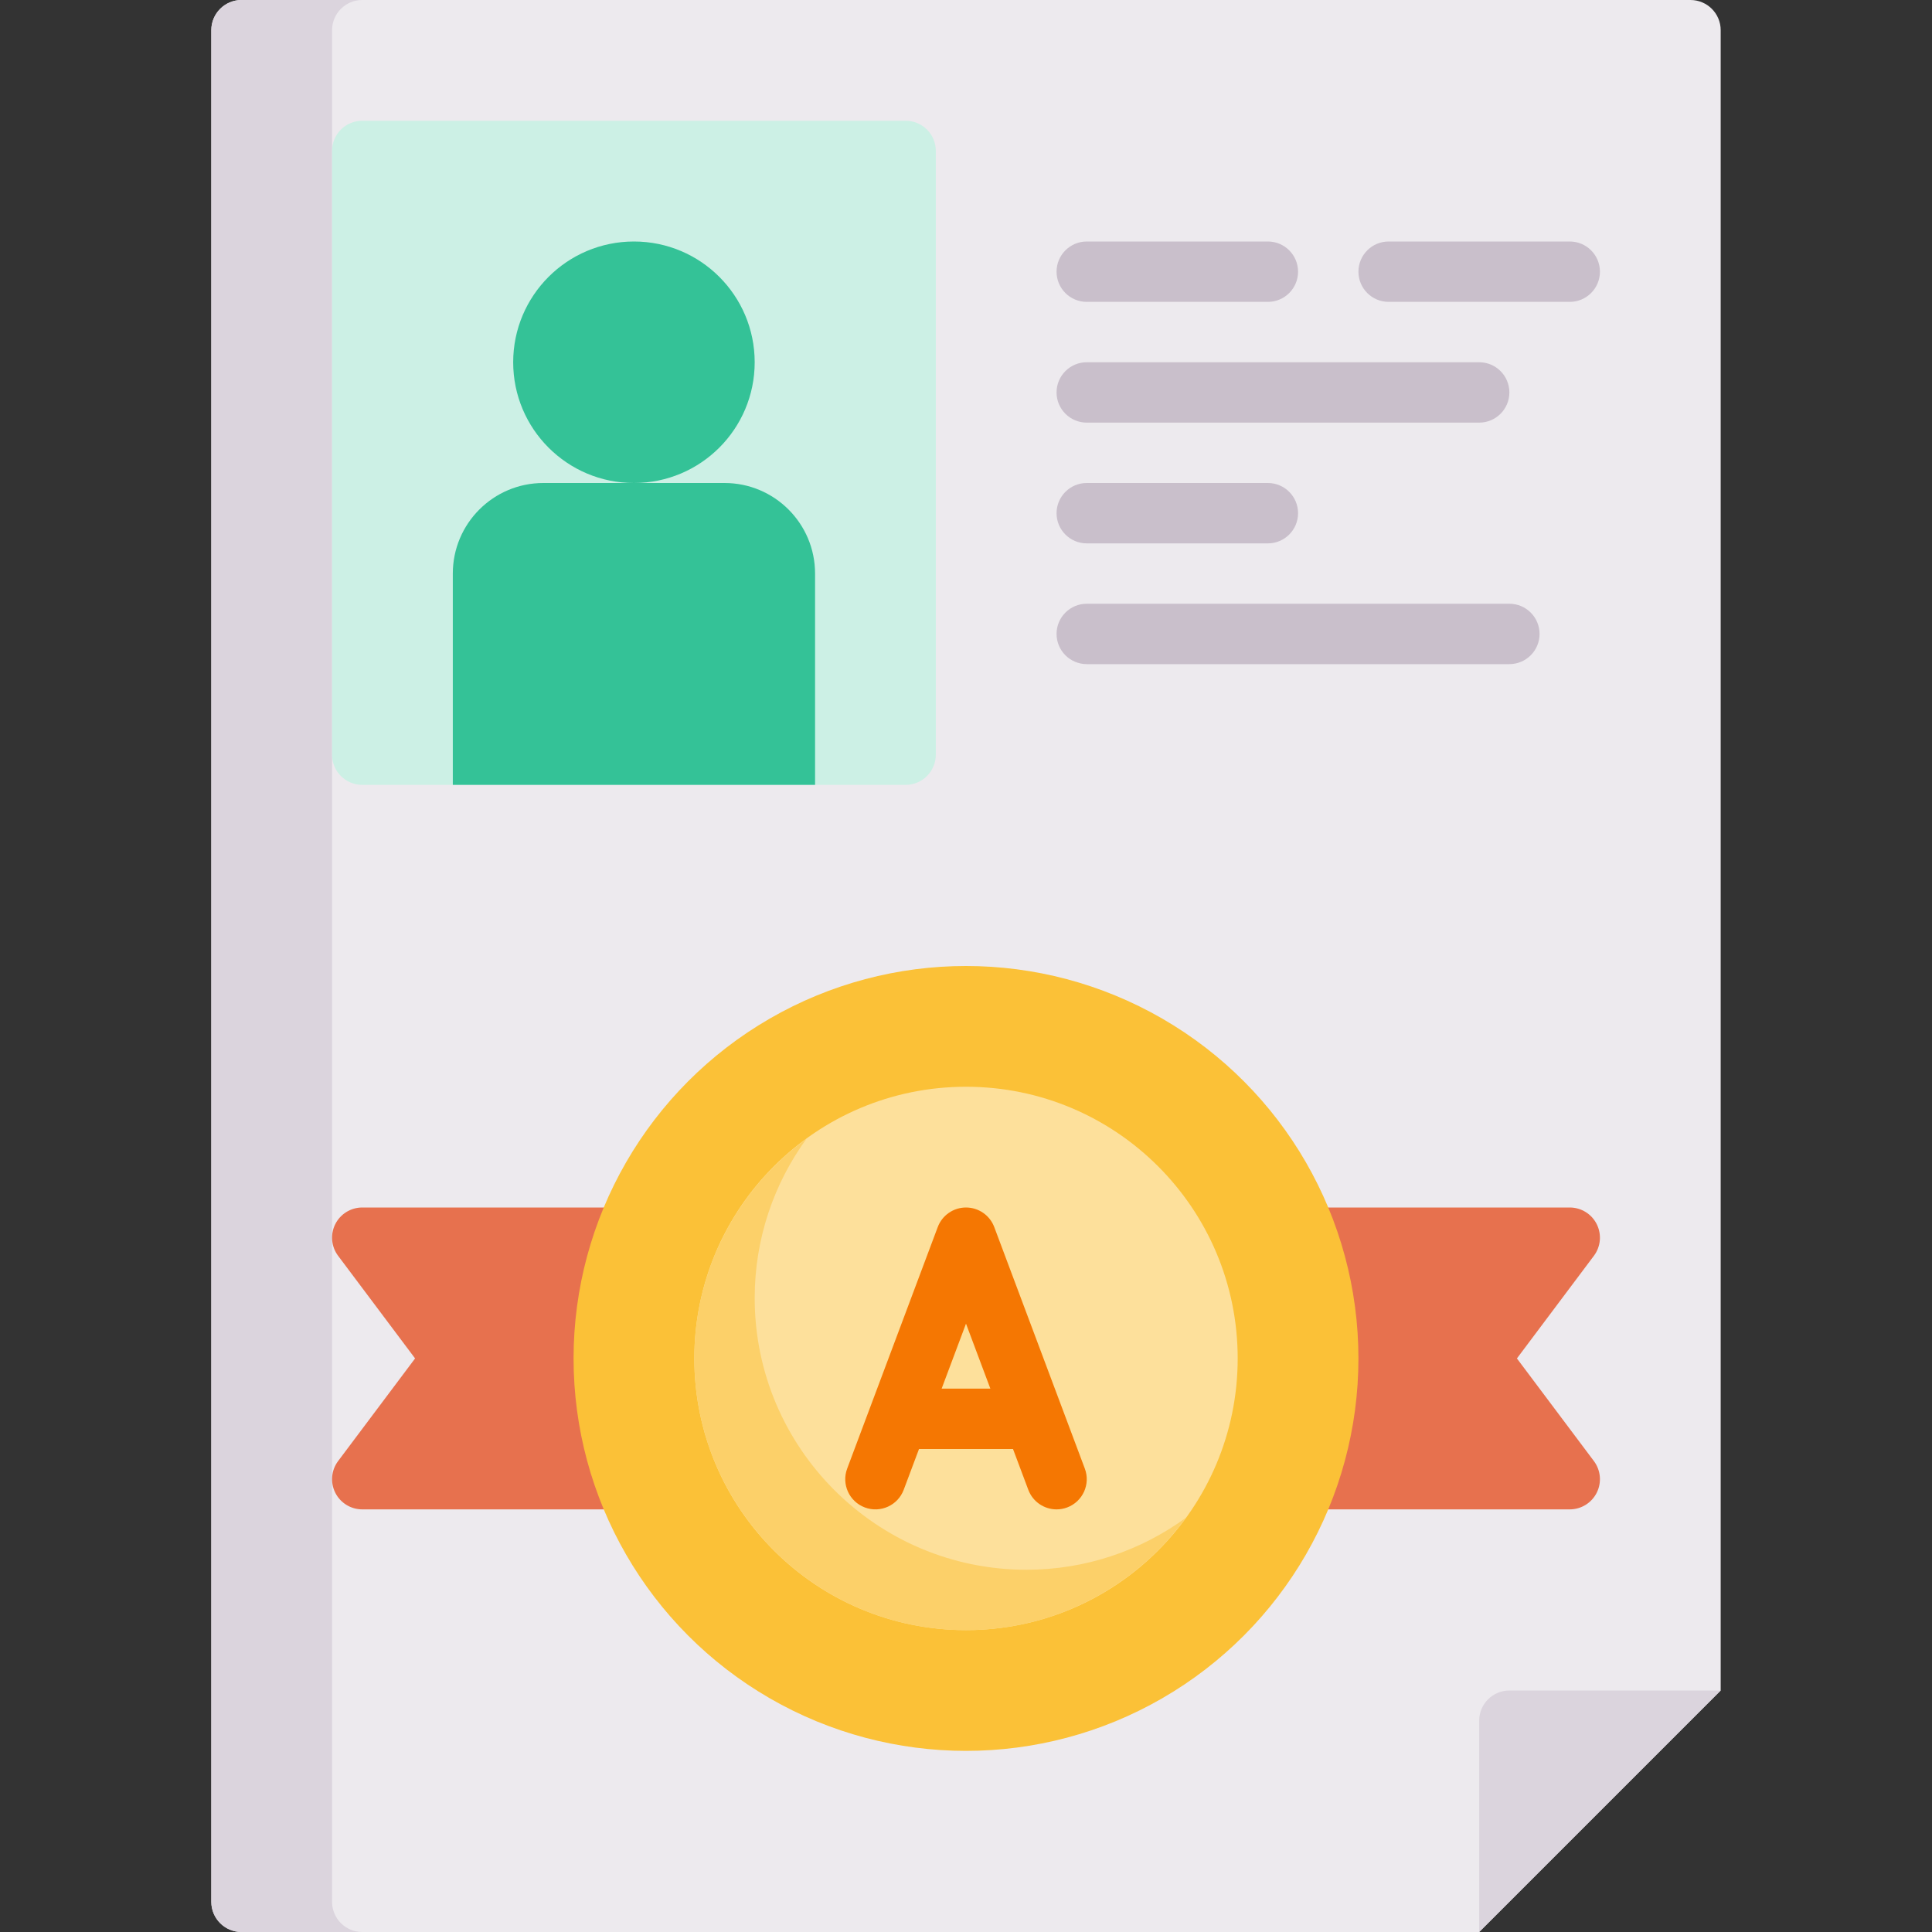 <svg id="Capa_1" enable-background="new 0 0 512 512" height="512" viewBox="0 0 512 512" width="512" xmlns="http://www.w3.org/2000/svg"><rect x="0" y="0" width="512" height="512" fill="#333333" stroke="none"/><g id="Flat_24_"><g><g><path d="m392 512h-328c-4.418 0-8-3.582-8-8v-496c0-4.418 3.582-8 8-8h384c4.418 0 8 3.582 8 8v440z" fill="#edeaee"/><g fill="#dbd4dd"><path d="m88 504v-496c0-4.418 3.582-8 8-8h-32c-4.418 0-8 3.582-8 8v496c0 4.418 3.582 8 8 8h32c-4.418 0-8-3.582-8-8z"/><path d="m392 512v-56c0-4.418 3.582-8 8-8h56z"/></g></g><g><path d="m240 32h-144c-4.418 0-8 3.582-8 8v160c0 4.418 3.582 8 8 8h144c4.418 0 8-3.582 8-8v-160c0-4.418-3.582-8-8-8z" fill="#ccf0e5"/><g fill="#34c297"><circle cx="168" cy="96" r="32"/><path d="m192 128h-24-24c-13.255 0-24 10.745-24 24v56h96v-56c0-13.255-10.745-24-24-24z"/></g></g><g fill="#c9bfcb"><path d="m336 80h-48c-4.418 0-8-3.582-8-8s3.582-8 8-8h48c4.418 0 8 3.582 8 8s-3.582 8-8 8z"/><path d="m416 80h-48c-4.418 0-8-3.582-8-8s3.582-8 8-8h48c4.418 0 8 3.582 8 8s-3.582 8-8 8z"/><path d="m392 112h-104c-4.418 0-8-3.582-8-8s3.582-8 8-8h104c4.418 0 8 3.582 8 8s-3.582 8-8 8z"/><path d="m336 144h-48c-4.418 0-8-3.582-8-8s3.582-8 8-8h48c4.418 0 8 3.582 8 8s-3.582 8-8 8z"/><path d="m400 176h-112c-4.418 0-8-3.582-8-8s3.582-8 8-8h112c4.418 0 8 3.582 8 8s-3.582 8-8 8z"/></g></g><g><g fill="#e7714e"><path d="m402 360 20.4-27.2c1.817-2.424 2.11-5.667.755-8.377-1.355-2.711-4.125-4.423-7.155-4.423h-112c-4.418 0-8 3.582-8 8v64c0 4.418 3.582 8 8 8h112c3.03 0 5.8-1.712 7.155-4.422s1.063-5.954-.755-8.377z"/><path d="m208 320h-112c-3.03 0-5.8 1.712-7.155 4.422s-1.063 5.954.755 8.377l20.4 27.201-20.4 27.2c-1.817 2.424-2.11 5.667-.755 8.377 1.355 2.711 4.125 4.423 7.155 4.423h112c4.418 0 8-3.582 8-8v-64c0-4.418-3.582-8-8-8z"/></g><g><circle cx="256" cy="360" fill="#fbc137" r="104"/><circle cx="256" cy="360" fill="#fde09b" r="72"/><path d="m272 416c-39.701 0-72-32.299-72-72 0-15.776 5.113-30.373 13.751-42.249-18.011 13.1-29.751 34.324-29.751 58.249 0 39.701 32.299 72 72 72 23.925 0 45.149-11.74 58.249-29.751-11.876 8.638-26.473 13.751-42.249 13.751z" fill="#fcd069"/><path d="m287.49 389.191-24-64c-1.171-3.123-4.155-5.191-7.49-5.191s-6.319 2.068-7.49 5.191l-24 64c-1.552 4.137.544 8.749 4.682 10.3 4.134 1.552 8.748-.544 10.299-4.682l4.053-10.809h24.913l4.053 10.809c1.204 3.212 4.252 5.193 7.491 5.193.934 0 1.883-.165 2.808-.511 4.137-1.552 6.233-6.163 4.681-10.3zm-37.946-21.191 6.456-17.216 6.456 17.216z" fill="#f57702"/></g></g></g></svg>